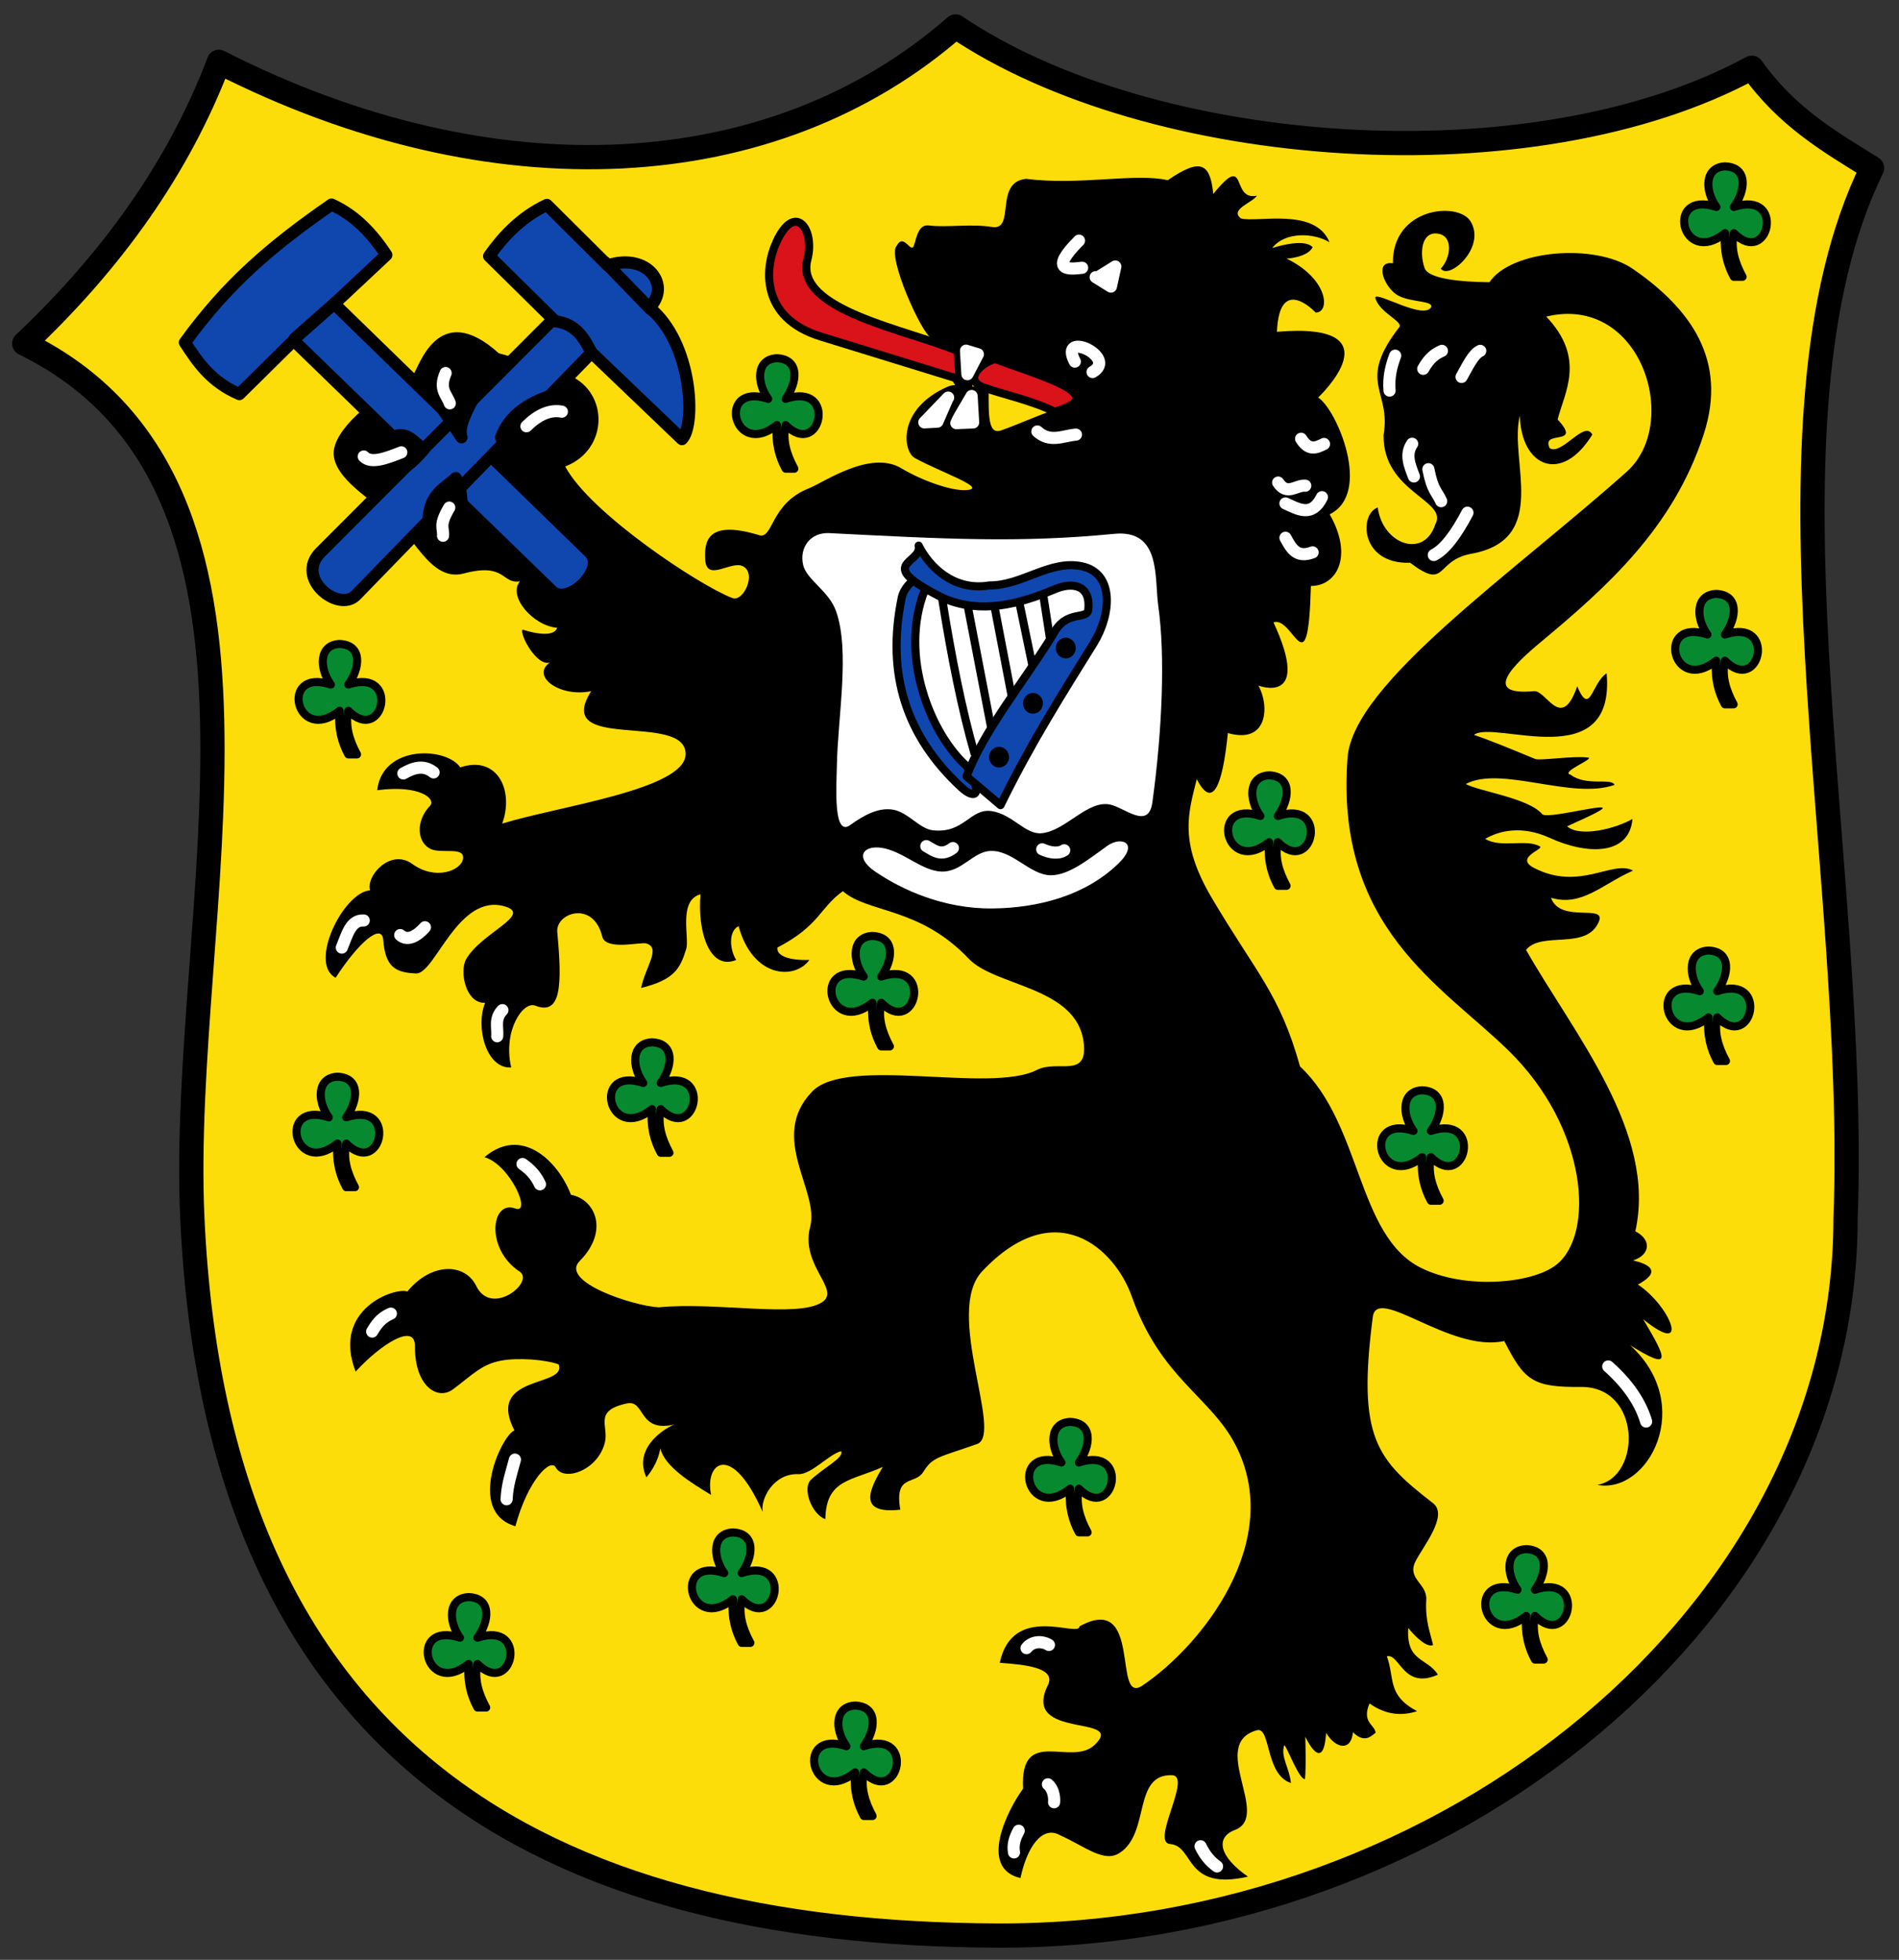 <!-- Created with Inkscape (http://www.inkscape.org/) -->
<svg xmlns:rdf="http://www.w3.org/1999/02/22-rdf-syntax-ns#" xmlns="http://www.w3.org/2000/svg" height="485" width="470" version="1.1" xmlns:cc="http://creativecommons.org/ns#" xmlns:xlink="http://www.w3.org/1999/xlink" xmlns:dc="http://purl.org/dc/elements/1.1/">
 <rect width="100%" height="100%" fill="#333333" stroke="none"/>
 <defs></defs>

 <g transform="translate(0,13)">
  <path stroke-linejoin="round" d="M54.174,2.307c67.796,34.559,137.3,30.71,182.32-8.759,48.494,32.77,142.92,39.62,197.08,10.219,8.619,12.18,19.26,18.294,29.765,24.817-30.764,62.945-3.337,173.16-6.569,259.96,0,97.018-97.859,177.84-209.84,177.45-111.98-0.38-193.19-44.8-199.32-177.44-3.504-75.74,30.414-181.27-41.605-216.54,21.652-20.439,38.197-43.431,48.174-69.707z" stroke="#000" stroke-linecap="round" stroke-miterlimit="4" stroke-dasharray="none" stroke-width="6" fill="#fcdd09"/>
  <path d="m102.29,79.65c1.319-1.352,5.987-18.931,21.152-5.235,6.987,2.057,10.537,2.292,17.723,5.583,9.629,4.41,9.338,18.374-1.278,22.441,6.17,11.604,33.511,29.645,41.418,32.57,2.681,0.992,6.038-6.131,2.556-7.887-2.929-1.477-9.047,4.084-9.328-1.7-0.197-4.056,0.119-10.065,13.498-5.942,3.336,0.781,2.707-7.911,12.152-11.626,3.727-1.466,15.215-9.593,22.904-4.966,4.804,2.891,12.211,5.634,16.023,5.398,5.778-0.358-6.295-4.401-12.706-7.946-2.944-1.628-4.416-12.077,8.04-17.601,2.472-1.096,5.424,0.059,10.259,0.282-0.063,6.741-0.161,11.58,3.03,10.507,4.366-1.469,14.853-6.287,17.4-6.195,4.886-1.717-2.658-5.62-9.948-8.097-16.513-3.94-4.6-0.996-24.778-8.741-2.093-0.544-10.996-20.06-8.47-22.685,1.81-3.361,3.565,2.357,4.31-0.22,0.747-2.584,1.302-5.107,3.715-4.792,4.258,0.556,10.391-0.474,15.575,0.375,5.882,0.963,0.413-11.078,8.383-11.911,13.516,1.696,27.097-1.529,35.109,0.336,8.269-5.727,10.484-4.068,11.257,3.4,8.695-10.754,4.167,1.824,10.786,0.427-0.99,1.675-6.87,3.449-3.939,5.628,3.993,1.115,18.365-2.846,21.923,5.902-3.739-2.32-11-2.734-14.19,1.433,0,0,7.807-2.653,10.003-0.21-1.232,2.546-6.439,2.824-6.439,2.824,10.329,4.997,10.874,13.348,7.188,13.348,0,0-8.977-9.712-9.579,4.76,30.224-2.544,10.202,16.265,10.202,16.265,4.584,2.903,13.466,23.698,2.848,28.901,5.967,10.457,1.679,17.785-4.644,17.729-0.715,26.052-4.292,7.306-9.259,9.008,9.616,20.742-3.729,15.653-3.729,15.653,2.737,4.86,2.481,14.614-7.564,11.743-1.34,13.371-3.821,18.919-7.7,11.399-1.992,8.179-4.579,15.305,3.637,29.257,10.922,18.548,16.894,23.783,21.918,41.84,15.301,14.289,14.035,41.852,29.87,49.815,10.8,5.431,27.525,4.029,33.568-0.727,9.562-7.526,7.846-33.803-11.874-53.06-16.425-16.039-43.012-30.38-39.788-72.505,1.399-18.281,40.754-45.407,69.084-70.684,13.544-12.084,3.583-44.053-19.922-38.398,9.957,10.418,4.435,18.895,2.829,25.465,6.337,6.851-4.26,2.363-1.967,7.109,3.019,1.845,8.607-7.071,10.542-3.374-7.558,12.34-17.606,7.974-17.93-4.657-2.794,10.972,7.644,30.586-12.01,34.152-9.118,1.655-5.885,9.196-15.136,2.234-12.461,0.376-12.648-12.097-8.032-13.68,1.241,9.189,11.516,12.754,14.255,4.147,3.325-5.929-13.058-7.901-12.807-22.119,1.921-11.096-6.74-12.902,3.827-26.579,1.353-1.434-5.022-3.638-5.898-7.442,0.521-1.472,12.251,5.786,13.895,2.302,0.188-1.711-6.33-0.938-9.188-3.432-2.975-2.597-4.589-7.916-0.329-7.326-0.185-13.793,16.153-15.37,19.217-10.37,3.963,6.468-5.399,14.654-7.35,11.679,2.416-2.542,3.198-7.974-0.648-8.624-4.18-0.706-4.694,4.846-3.359,8.546,0.933,2.586,8.717,3.404,16.041,3.462,5.362-8.029,26.196-9.714,35.496-3.292,14.317,9.885,23.471,22.541,17.547,40.872-7.488,23.171-23.976,37.852-40.403,51.522-6.394,5.321-14.88,13.321-1.593,12.106,3.046-0.279,6.731,10.17,10.67-1.209,3.245,7.666,3.508-0.776,7.283-3.207,2.222,25.454-27.914,11.363-32.84,15.232,3.827,1.282,8.469,3.201,15.194,5.968,1.127,0.464,9.402-0.842,13.039-0.357,1.802,0.24-7.027,3.6-4.316,4.241,3.948,2.982,10.044,0.666,10.892,2.52-10.653,3.768-28.064-4.861-36.85-0.214,3.319,1.799,15.6,3.487,18.918,7.445,1.013,1.208,13.095-1.995,14.841-1.62,1.601,0.343-9.649,4.895-8.606,4.692,3.328,2.771,12.219,0.428,16.128-1.89-0.78,9.045-11.106,8.98-20.459,4.711-7.002-3.196-12.591-1.752-16,0.236,3.942,2.395,10.117-0.1,13.533,1.866,1.159,0.667-6.388,2.752-1.483,5.304,11.303,5.883,19.512-2.068,24.534,0.681-7.815,3.49-12.671,8.977-20.289,6.729,2.247,6.407,13.63,1.444,11.866,5.824-2.956,7.342-14.174,2.295-18.05,7.066,11.775,20.695,32.459,45.236,27.051,69.644,4.203,2.148,3.574,5.928-0.563,7.201,8.578,2.018,2.573,5.203,1.199,5.98,7.971,5.235,13.307,18.328,1.29,8.565,6.134,10.263,7.041,12.842-3.233,6.434,16.314,14.789,4.541,36.938-8.083,34.577,10.941-1.942,10.918-24.372-4.077-24.242-11.952,0.104-13.994-1.585-18.97-11.358-13.379,2.961-31.51-13.944-32.544-5.965-3.884,29.98,0.971,35.289,14.908,46.085,3.969,3.075-2.718,11.009-4.402,14.54-2.02,4.234,2.968,5.373,2.731,9.349-0.313,5.26,0.993,8.137,1.685,11.221-1.355,0.645-3.983-1.518-6.152-4.225-0.523,8.509,4.662,7.275,7.343,11.562-8.668,3.831-9.415-5.351-12.632-4.55,2.019,5.522-0.023,9.562,7.483,13.59-3.701,1.171-7.603,1.02-11.774-1.919-2.014,4.751,1.367,5.243,1.504,7.284-0.799,0.359-2.439,2.932-5.613-0.161-0.414,4.683-4.166,4.208-6.629,0.146-0.705,10.67-5.157,0.944-5.157,0.944s0.238,7.867-0.086,10.506c-1.453,0.167-4.464-8.054-5.114-8.405-0.99,2.841,1.284,5.614,1.642,9.37-6.451-2.091-4.92-14.062-8.462-13.048-11.975,3.428,3.641,21.215-5.375,24.655-5.029,1.919-3.821,6.706,3.213,11.563-15.872,3.626-13.177-7.588-19.269-8.068-4.942-0.389,5.596-16.904,0.432-17.04-9.731-0.255-5.332,14.238-12.877,19.21-3.887,2.562-8.339-1.415-14.836-4.372-4.38-2.442-8.121,2.881-9.761,10.62-10.415-2.413-3.319-16.695,0.645-22.121-0.831-15.67,11.907-5.271,17.726-10.842,8.021-7.678-18.344-1.134-11.59-14.76,2.103-4.243-5.254-5.079-11.91-5.545,3.216-15.03,19.781-6.065,19.726-9.009,15.781-8.688,8.066,19.681,15.571,14.65,14.5-9.72,35.396-35.726,23.026-59.61-6.161-11.895-18.478-16.446-25.636-36.673-4.202-11.875-18.904-25.496-37.056-6.215-9.477,10.067,5.384,40.377-1.242,42.718-9.491,3.355-10.965,3.122-13.309,6.899-2.08,3.352-7.231,0.431-5.694,9.358-10.947,1.202-7.42-5.338-4.347-10.587-7.748,3.507-14.024,3.011-14.207,12.929-3.366-1.198-5.795-7.666-3.539-9.771,3.411-3.182,8.215-5.445,7.447-7.05-2.887,0.649-7.381,5.814-10.559,5.677-6.172-0.265-9.438,6.155-8.858,9.349-7.741-17.587-14.461-12.11-12.755-4.214-4.745-2.874-11.497-6.919-12.589-11.549,0,0-0.293,3.44-3.437,7.208-3.79-8.251,6.808-13.365,7.474-13.233-9.612,2.639-7.643-6.048-12.261-5.069-8.458,1.794-4.447,5.586-5.487,9.697-1.746,6.901-10.021,9.712-12.096,6.26-1.232-2.696-6.999,3.067-10.05,14.444-12.337-3.592-3.215-22.798-0.237-23.702-7.196-13.942,13.1-10.575,10.949-16.353-3.235-1.195-10.139-1.737-14.387-0.9-4.804,0.947-7.027,3.557-11.808,7.095-3.793,2.807-9.463-0.828-9.377-10.707,0.052-5.995-8.667-0.278-14.678,6.298-6.043-15.587,9.891-20.934,12.791-19.82,6.112-7.39,14.336-6.985,17.059-1.371,3.769,7.77,14.565-1.033,10.735-3.561-8.573-5.659-7.028-17.843-1.071-15.605,4.185,1.476-1.302-10.881-7.626-12.709,9.2-7.849,18.226,0.975,21.401,9.31,5.994,1.097,9.54,8.917,2.164,16.387-5.084,5.149,13.429,11.18,19.579,11.457,14.639-1.397,34.425,2.721,40.44-1.283,4.707-3.133-5.498-9.069-2.974-18.65,2.355-8.941-10.421-22.079,0.467-33.44,8.598-8.971,44.063,0.575,55.663-5.375,5.107-2.62,12.739,2.33,11.545-6.889-1.781-13.747-21.889-13.726-28.426-20.622-12.227-12.9-24.909-11.239-31.161-16.722-5.832,4.191-5.676,8.476-16.193,13.951-0.301,2.001,2.778,3.24,7.914,3.062-3.574,4.981-13.979,4.585-17.533-8.361-2.642,1.327-2.115,6.009-0.586,8.368-6.712,2.772-9.647-7.377-8.831-16.248-5.596,1.5-2.693,10.831-3.539,13.536-1.472,4.711-2.791,7.601-11.162,9.64,1.047-5.245,5.007-9.877,1.284-11.012-1.389-0.423-10.041,1.843-10.91-1.713-2.223-9.099-11.568-5.823-11.128-1.11,1.244,13.328,0.949,20.73-5.467,18.213-2.986-1.171-8.059,6.242-5.932,15.298-6.161,0.388-8.91-9.909-6.463-15.993-4.827,0.206-6.391-7.782-4.703-10.771,3.69-6.533,16.559-11.038,9.597-13.084-11.584-3.404-17.28,16.755-21.954,16.588-5.263-0.187-7.648-1.736-8.148-8.298-0.32-4.205-5.872,0.261-11.786,9.358-6.788-3.547,1.933-21.19,8.527-21.623-1.087-3.557,5.05-10.458,10.448-6.539,5.73,4.16,11.969,1.651,12.533-1.147,0.662-3.281-5.282-1.296-7.964-2.545-3.295-1.534-3.934-6.749-0.165-10.719,1.553-1.636-2.49-5.248-13.09-3.833,1.295-11.3,17.113-10.75,20.563-5.649,9.083-3.074,13.399,5.578,10.377,13.909,13.806-4.282,45.332-8.419,45.399-17.187,0.082-10.594-33.103-0.276-23.376-15.583-7.978,1.628-15.024-3.88-10.175-7.114-3.313,1.154-7.658-7.13-6.808-8.129,0,0,7.561,2.622,8.56-0.445-5.901-0.46-12.318-7.787-9.202-11.504-4.559,0.769-3.445-4.724-13.915-1.935-8.541,2.276-12.724-10.376-19.252-15.043-4.404-3.755-14.257-9.562-12.796-16.033,1.914-8.478,19.56-18.192,19.56-18.192z" fill="#000"/>
  <path stroke-linejoin="round" d="m45.764,71.75c10.49-14.465,21.275-23.722,36.28-34.127,4.524,2.032,9.047,5.593,13.571,12.476l-12.903,12.085,63.244,61.508c4.169,4.055-5.345,13.455-9.353,9.567l-63.918-62-13.446,13.268c-7.004-3.005-10.286-7.87-13.482-12.778z" stroke="#000" stroke-linecap="round" stroke-miterlimit="4" stroke-dasharray="none" stroke-width="3" fill="#0f47af"/>
  <path stroke-linejoin="round" d="m79.313,123.69c-6.418,6.428,4.525,14.998,8.774,10.599l58.323-60.022,22.371,21.401c3.437-3.385,2.666-23.791-8.044-32.516,5.512-5.606-0.578-13.709-10.323-10.474l-15.056-14.968c-6.566,3.062-11.134,8.163-14.3,12.664l15.849,15.635z" stroke="#000" stroke-linecap="round" stroke-miterlimit="4" stroke-dasharray="none" stroke-width="3" fill="#0f47af"/>
  <path d="m205.29,118.93c28.507,1.457,47.067,2.477,70.437,0.182,11.731-1.152,9.952,10.874,10.949,17.883,1.724,12.118,1.008,30.562-1.46,48.539-0.962,7.01-6.918,1.227-10.584,0.547-5.575-1.034-10.82,6.483-16.788,7.117-4.038,0.429-7.226-4.689-12.409-5.474-5.297-0.803-6.804,5.642-14.598,4.745-3.264-0.376-6.128-4.503-9.854-5.109-3.469-0.565-6.976,1.221-10.584,3.832-4.266,3.089-3.356-9.965-3.285-14.416,0.198-12.285,3.316-28.526-0.182-38.503-1.765-5.035-7.303-7.766-8.154-11.468-0.979-4.261,1.725-8.12,6.511-7.875z" fill="#FFF"/>
  <path stroke-linejoin="round" d="m223.17,134.97c0.983-4.769,8.08-8.006,5.657-1.825-6.355,16.214,1.544,35.535,10.401,43.43,4.295,7.211,2.136,8.444-1.277,5.292-13.622-12.578-18.673-28.015-14.781-46.897z" stroke="#000" stroke-linecap="round" stroke-miterlimit="4" stroke-dasharray="none" stroke-width="2" fill="#0f47af"/>
  <path stroke-linejoin="round" d="m227.37,122.02c2.542,5.127,8.597,11.358,17.518,9.854,8.023,0.082,14.932-6.379,22.81-4.745,8.207,1.702,7.382,11.972,2.92,19.16-7.664,12.345-15.328,24.332-22.992,39.963l-8.394-7.117c4.186-11.26,14.124-23.342,21.35-35.036,3.234-6.446,8.473-3.531,8.759-6.204,0.68-6.351-4.098-6.837-8.212-5.109-9.158,3.847-18.248,6.127-27.372,2.372-18.079-8.927-5.386-8.484-6.387-13.138z" stroke="#000" stroke-linecap="round" stroke-miterlimit="4" stroke-dasharray="none" stroke-width="2" fill="#0f47af"/>
  <path d="m-248.9,156.95a0.912,1.277,0,1,1,-1.825,0,0.912,1.277,0,1,1,1.825,0z" transform="matrix(2.7,0,0,2,938.272,-166.526)" fill="#000"/>
  <path d="m-248.9,156.95a0.912,1.277,0,1,1,-1.825,0,0.912,1.277,0,1,1,1.825,0z" transform="matrix(2.7,0,0,2,930.152,-152.84)" fill="#000"/>
  <path d="m-248.9,156.95a0.912,1.277,0,1,1,-1.825,0,0.912,1.277,0,1,1,1.825,0z" transform="matrix(2.7,0,0,2,921.758,-139.519)" fill="#000"/>
  <path stroke-linejoin="miter" d="m258.21,134.33,1.642,10.584m-7.482-8.394,3.102,14.963m-9.306-14.233,4.197,21.897m-10.766-21.715,5.657,29.379m-12.044-31.478c2.241,14.08,4.817,27.154,8.029,38.321" stroke="#000" stroke-linecap="butt" stroke-miterlimit="4" stroke-dasharray="none" stroke-width="2" fill="none"/>
  <path d="m218.43,196.85c5.165,0.906,9.791,5.7,14.598,5.839,5.06,0.147,7.807-5.009,12.226-5.109,5.438-0.124,9.705,5.969,14.781,6.022,4.513,0.047,9.47-4.027,14.051-7.299,3.456-2.469,8.047-0.674,2.555,4.562-8.239,7.854-19.803,10.839-31.021,10.949-12.151,0.118-22.426-4.647-29.014-9.124-5.22-3.547-2.99-6.684,1.825-5.839z" fill="#FFF"/>
  <path stroke-linejoin="round" d="m161.01,63.513c-3.955-4.08-7.497-7.734-11.127-11.478m-3.325,22.575c-1.912-3.903-4.031-7.598-9.32-8.123m-54.208-4.612-10.095,8.909m31.15,9.312,10.139,15.125c-1.139-3.288,2.591-8.524,4.571-13.06m-12.774,35.175c-0.229-7.994,3.78-9.207,6.784-12.028,0.865,1.619,1.618,3.399,1.474,9.705m24.484-30.748c-4.997,1.179-12.227,4.017-14.74,10.973,0.264,2.313,8.668,0.935,14.042,0.953m-43.215-0.03c4.662-2.209,5.399-2.285,9.944,2.168-3.544,4.016-4.4,4.38-8.94,6.352m151.36-30.585-11.326-4.181c0.189,4.451-0.913,9.376,3.142,13.183,0.496-4.686,5.955-9.245,9.007-9.214" stroke="#000" stroke-linecap="round" stroke-miterlimit="4" stroke-dasharray="none" stroke-width="3" fill="none"/>
  <path stroke-linejoin="miter" d="m192.09,47.064c4.674-10.346,9.691-3.209,7.742,4.129-3.354,12.623,25.119,17.457,37.29,22.71-0.119,2.618,0.334,4.822,0.387,6.968l-34.33-10.581c-15.08-4.651-13.91-17.001-11.09-23.226z" stroke="#000" stroke-linecap="butt" stroke-miterlimit="4" stroke-dasharray="none" stroke-width="2" fill="#da121a"/>
  <path stroke-linejoin="round" d="m246.28,75.838c11.394,4.26,29.183,9.008,14.71,13.032-5.452-2.715-12.335-4.167-17.504-5.964-4.855-1.688-1.328-5.832,2.795-7.068z" stroke="#000" stroke-linecap="round" stroke-miterlimit="4" stroke-dasharray="none" stroke-width="2" fill="#da121a"/>
  <path id="path3365" stroke-linejoin="round" d="m83.53,269.99c-10.8,8.64-15.12-10.8-2.16-6.48-2.948-4.093-2.946-9.83,2.16-10.053,5.694,0.222,5.126,5.96,2.16,10.053,12.96-4.32,8.64,15.12,0,6.48-0.828,3.6,0.204,7.2,2.16,10.8h-2.16c-1.576-2.915-2.569-6.297-2.16-10.8z" stroke="#000" stroke-linecap="round" stroke-miterlimit="4" stroke-dasharray="none" stroke-width="2" fill="#078930"/>
  <use xlink:href="#path3365" transform="translate(0.516,-107.097)" height="496" width="427" y="0" x="0"/>
  <use xlink:href="#path3365" transform="translate(108.75,-177.806)" height="496" width="427" y="0" x="0"/>
  <use xlink:href="#path3365" transform="translate(343.435,-225.29)" height="496" width="427" y="0" x="0"/>
  <use xlink:href="#path3365" transform="translate(341.218,-119.484)" height="496" width="427" y="0" x="0"/>
  <use xlink:href="#path3365" transform="translate(77.838,-8.516)" height="496" width="427" y="0" x="0"/>
  <use xlink:href="#path3365" transform="translate(132.395,-34.839)" height="496" width="427" y="0" x="0"/>
  <use xlink:href="#path3365" transform="translate(128.112,155.613)" height="496" width="427" y="0" x="0"/>
  <use xlink:href="#path3365" transform="translate(32.475,128.774)" height="496" width="427" y="0" x="0"/>
  <use xlink:href="#path3365" transform="translate(97.87,112.774)" height="496" width="427" y="0" x="0"/>
  <use xlink:href="#path3365" transform="translate(181.33,85.419)" height="496" width="427" y="0" x="0"/>
  <use xlink:href="#path3365" transform="translate(294.209,116.903)" height="496" width="427" y="0" x="0"/>
  <use xlink:href="#path3365" transform="translate(230.572,-74.581)" height="496" width="427" y="0" x="0"/>
  <use xlink:href="#path3365" transform="translate(339.322,-31.226)" height="496" width="427" y="0" x="0"/>
  <use xlink:href="#path3365" transform="translate(268.459,3.355)" height="496" width="427" y="0" x="0"/>
  <path stroke-linejoin="round" d="m345.31,75.015c-0.935,2.437-1.698,5.393-1.395,8.641m19.278,30.227c-2.776,5.292-5.553,9.063-8.329,10.466m-1.342-21.232c1.056,5.451,2.111,5.48,3.167,7.911m-7.181-14.207c-1.816,2.681-0.582,5.388,0.43,8.094m6.934-31.086c-1.716,0.75-3.137,1.808-4.627,4.444m14.116-4.444c-1.716,0.75-3.137,3.816-4.627,6.452m45.68,258.5c-1.264-4.264-4.084-8.923-9.371-13.621m-100.91,118.73c1.032,2.114,2.206,3.637,4.079,4.992m-49.087-8.824c-0.986,1.845-1.495,3.451-1.16,5.357m8.394-16.853c1.168,0.933,1.677,2.903,1.525,4.444m-1.277-38.933c-1.716-1.075-4.232-0.929-5.539,0.795m-124.75-119.81c2.036,1.452,3.305,2.858,4.324,5.023m-36.903,32c-1.716,0.75-3.137,1.808-4.627,4.444m35.336,31.685c-0.817,3.14-1.887,6.027-2.064,9.806m-1.04-121.03c-2.061,2.151-1.082,4.301-1.29,6.452m134.9-46.257c1.813,0.832,3.991,1.205,5.44,0.241m-27.554-0.547c-2.862,2.184-4.649,0.605-6.577-0.481m-124.09,20.073c-2.559,2.84-4.648,3.252-6.12,1.939m-9.032-3.613c-3.259-0.184-4.125,3.619-5.419,6.71m15.226-43.097c2.495-1.418,4.989-2.245,7.484-0.258m134.71-103.48-2.589,4.937-0.344-5.822,2.933,0.885m76.129,45.419c1.383,2.484,2.651,5.141,6.71,3.613m-8.52-17.28c2.237,3.355,4.473,0.565,6.71,0.774m-1.032-11.613c1.99,3.161,3.832,2.184,5.677,1.29m-9.548,14.71c3.108,1.404,6.55,3.556,9.032-1.548m-86.71-25.03c-3.057,5.201-3.232,5.449-3.776,6.706l4.156-0.174-0.38-6.533m-5.806,0.387-5.896,6.132,3.242-0.182,2.526-5.821m31.484-9.032c-4.156-7.959,10.842-1.073,4.387,2.581m0.774-23.484,3.769,2.34,1.092-4.975-3.829,2.377m-5.161-8.774c-7.397,7.396-2.808,7.161,0.774,6.71m-11.08,40.516c3.183,2.882,6.366,1.037,9.548,0.774m-176.26,5.419c1.769,1.869,5.501,0.466,9.29-1.032m39.742-10.065c-2.925-0.56-5.849,0.732-8.774,3.613m-19.097,20.129c-2.663,4.469-1.371,4.984-1.548,6.968m0.645-40.258c-1.77,4.08,0.297,5.283,1.032,7.484" stroke="#FFF" stroke-linecap="round" stroke-miterlimit="4" stroke-dasharray="none" stroke-width="3" fill="none"/>
 </g>
</svg>
